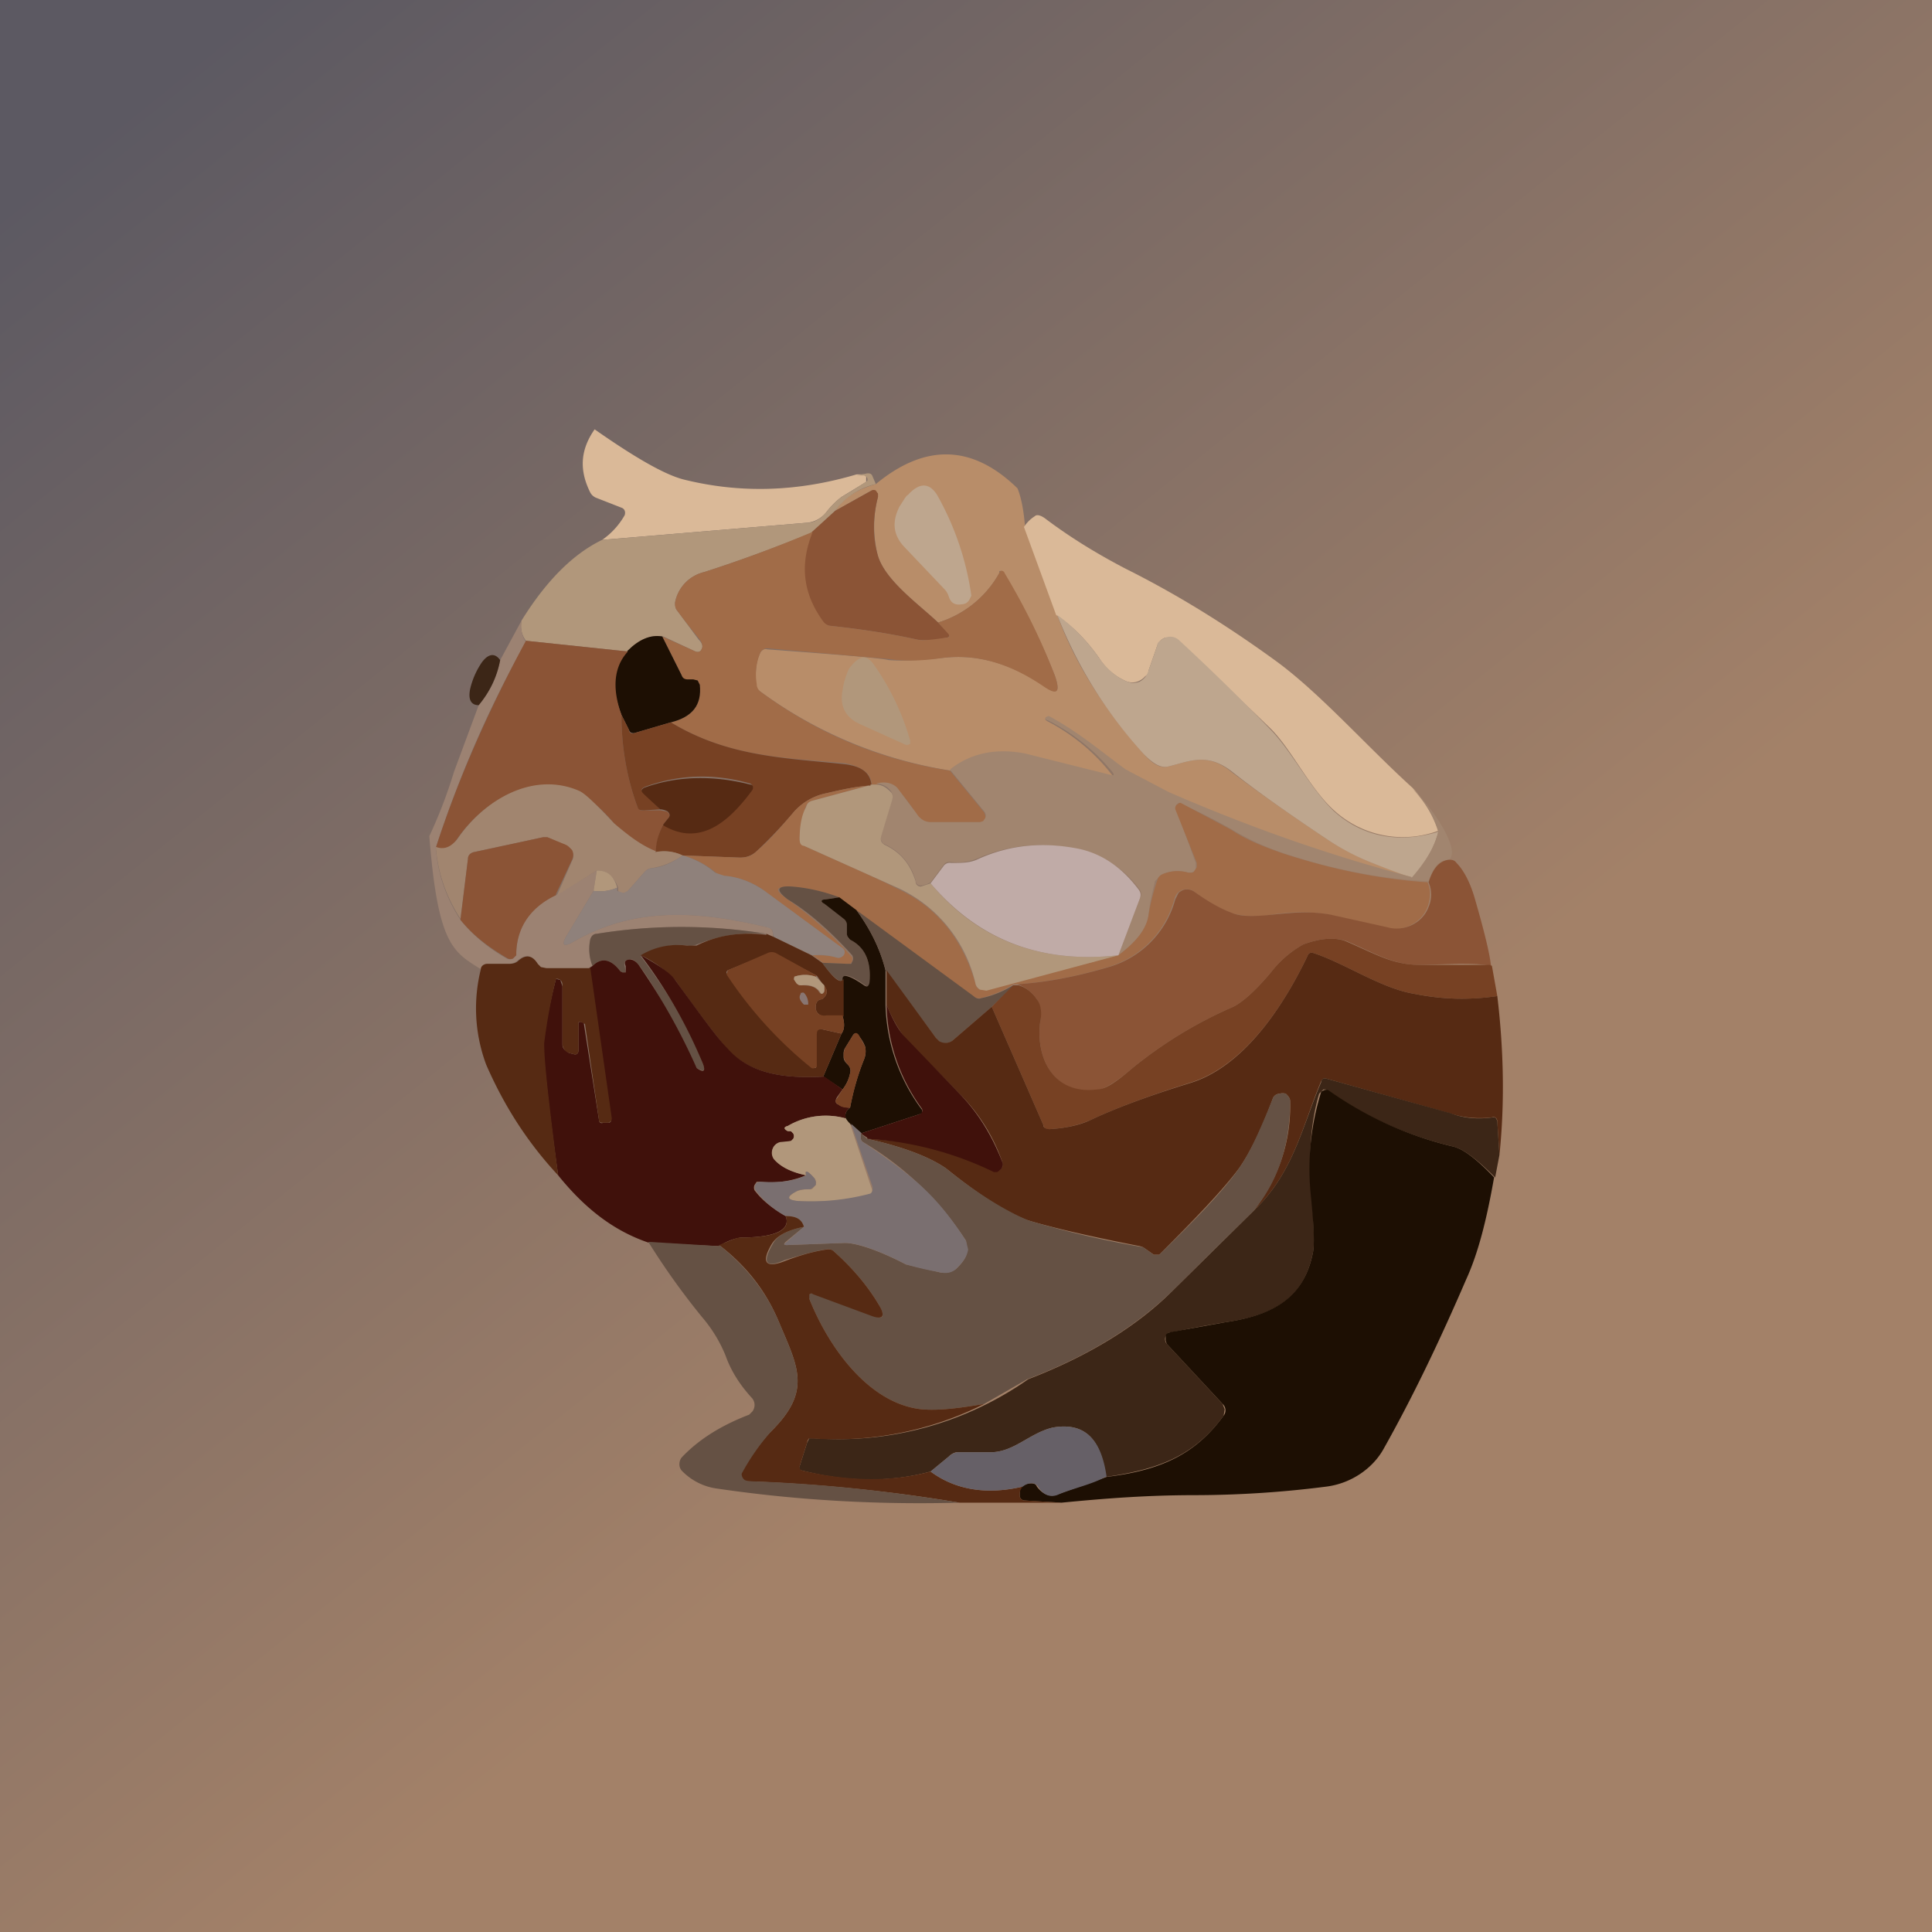 <!-- by TradingView --><svg width="18" height="18" viewBox="0 0 18 18" xmlns="http://www.w3.org/2000/svg"><path fill="url(#a)" d="M0 0h18v18H0z"/><path d="M5.54 4c.4.28.67.43.84.47.53.13 1.06.11 1.6-.05h.07l.02.02v.05l-.23.14a.76.76 0 0 0-.14.14.26.26 0 0 1-.18.1l-1.91.16a.7.7 0 0 0 .21-.23c.01-.03 0-.06-.03-.07l-.23-.09a.11.11 0 0 1-.06-.05c-.1-.2-.1-.39.04-.59Z" fill="#DAB998"/><path d="M9.48 4.55c.04.1.06.23.07.36l.3.82c.16.44.43.87.81 1.3.09.1.16.13.23.11.2-.05.36-.13.58.05.25.19.55.4.91.64.11.07.24.14.38.2l.4.15c-.76-.2-1.52-.46-2.27-.79a2.26 2.26 0 0 1-.4-.21c-.22-.16-.44-.35-.72-.5h-.02c-.02.02-.01.03.01.04.23.12.44.29.6.5.02.02.02.02 0 .02l-.8-.2a.79.79 0 0 0-.7.14 4.06 4.06 0 0 1-1.78-.74.09.09 0 0 1-.04-.07c0-.1 0-.2.04-.28.01-.03.04-.05.07-.04.67.05 1.05.08 1.13.1.13.01.3 0 .5-.02.32-.04.63.05.95.26.12.09.15.06.1-.09a5.6 5.6 0 0 0-.5-.98h-.02v.02a.98.98 0 0 1-.57.46c-.18-.17-.49-.39-.56-.62a1.08 1.08 0 0 1 0-.55V4.6l-.02-.02-.02-.01h-.02l-.34.19c.08-.12.2-.2.38-.25.46-.38.9-.37 1.32.04Z" fill="#B88D69"/><path d="M8.16 4.51a.65.65 0 0 0-.38.25l-.21.2c-.39.16-.73.28-1.01.37a.36.36 0 0 0-.27.28c0 .03 0 .06.02.08l.2.27c.03.03.04.06.03.08-.01.03-.03.04-.06.03l-.3-.14c-.12-.02-.23.03-.33.14l-.95-.1a.23.23 0 0 1-.04-.19c.23-.37.48-.62.75-.75l1.91-.16c.07 0 .13-.04.18-.1a.76.76 0 0 1 .14-.14 3.5 3.5 0 0 0 .24-.15.04.04 0 0 0-.01-.04l-.02-.01h-.07l.1-.02c.02 0 .04 0 .05.03l.03.07Z" fill="#B1977B"/><path d="M8.73 4.61a2.66 2.66 0 0 1 .32.94l-.02.04a.1.1 0 0 1-.03.03.1.1 0 0 1-.04.01c-.06.01-.1-.01-.12-.07a.17.17 0 0 0-.04-.07l-.38-.4c-.1-.11-.11-.23-.04-.37.04-.06.06-.1.08-.11.11-.12.2-.11.27 0Z" fill="#BEA68E"/><path d="m8.74 5.8.1.1c.01.02 0 .04-.02.04a.73.73 0 0 1-.27.02c-.27-.06-.54-.1-.82-.13a.1.1 0 0 1-.07-.04.83.83 0 0 1-.1-.83l.22-.2.34-.19a.04.04 0 0 1 .04 0l.02.03v.03c-.05.19-.05.38 0 .55.07.23.38.45.56.62Z" fill="#8B5436"/><path d="M13.16 7.34c.12.13.2.27.24.4a.95.95 0 0 1-.96-.18c-.23-.2-.4-.57-.6-.77a24.05 24.05 0 0 0-.92-.85h-.06a.12.12 0 0 0-.05.03.14.14 0 0 0-.03.05l-.08.23c0 .02-.01.04-.03.05a.16.16 0 0 1-.05.04.15.15 0 0 1-.12.01.56.56 0 0 1-.26-.22c-.12-.17-.25-.3-.4-.4l-.3-.82a.33.33 0 0 1 .1-.1c.02-.02.06-.01.11.03.24.18.49.33.74.46.5.25.96.54 1.4.86.41.3.84.79 1.27 1.18Z" fill="#DAB998"/><path d="M7.57 4.96c-.12.3-.09.57.1.83a.1.1 0 0 0 .06.04c.28.03.55.07.82.13.05.01.14 0 .27-.02.03 0 .03-.02.01-.04l-.09-.1a.98.98 0 0 0 .58-.48.03.03 0 0 1 .04.02c.18.3.34.62.47.96.05.15.02.18-.1.1-.32-.22-.63-.31-.95-.27-.2.03-.37.03-.5.01l-1.13-.1c-.03 0-.06.02-.07.05a.52.52 0 0 0-.03.28c0 .03.01.05.03.07.54.4 1.13.64 1.77.74l.32.39.01.03v.03l-.02.03h-.49a.15.15 0 0 1-.13-.07c-.06-.1-.12-.17-.18-.24-.05-.05-.12-.06-.2-.04h-.04c0-.1-.09-.17-.25-.2-.57-.05-1.09-.06-1.62-.38.2-.05.29-.16.27-.35l-.02-.04a.05.05 0 0 0-.04 0h-.05c-.03 0-.05-.02-.06-.05l-.18-.36.31.14c.03.01.05 0 .06-.03.01-.02 0-.05-.02-.08a7.57 7.57 0 0 1-.21-.27.1.1 0 0 1-.02-.08.36.36 0 0 1 .27-.28c.28-.09.62-.21 1-.37Z" fill="#A16C48"/><path d="M9.85 5.73c.14.1.27.23.39.4.07.1.16.18.26.22a.15.15 0 0 0 .12 0 .17.17 0 0 0 .08-.1l.08-.23c0-.02.01-.04.03-.05a.13.13 0 0 1 .05-.03.12.12 0 0 1 .12.02c.26.24.55.52.85.83.2.2.38.56.6.77.27.24.6.3.97.19-.03.12-.1.27-.24.43a9.3 9.3 0 0 1-.4-.15 2.21 2.21 0 0 1-.38-.2c-.36-.24-.66-.45-.9-.64-.23-.18-.39-.1-.59-.05-.07.02-.14-.02-.23-.11a4.18 4.18 0 0 1-.81-1.3Z" fill="#BEA68E"/><path d="M4.86 5.78c-.01.08 0 .14.04.2-.35.62-.63 1.27-.84 1.92.02.25.1.47.23.67.12.15.27.27.43.36a.06.06 0 0 0 .06 0l.03-.03v-.03c.01-.24.13-.42.37-.53l.38-.23-.03.19-.24.4c-.07.11-.04.13.06.07.58-.33 1.17-.28 1.8-.13.03 0 .04.02.05.05v.04l-.06-.03a4.93 4.93 0 0 0-1.58 0c-.03 0-.05.02-.06.05a.43.43 0 0 0 .02.25c-.01 0-.02 0-.03.02h-.45a.09.09 0 0 1-.03-.04c-.05-.08-.11-.1-.19-.03a.14.14 0 0 1-.1.03h-.18c-.03 0-.05.02-.06.05-.25-.16-.4-.21-.48-1.24.08-.17.16-.37.23-.6l.23-.62c.1-.12.17-.26.2-.42l.2-.37Z" fill="#9C8272"/><path d="m6.17 5.93.18.36c.01.03.03.04.06.04h.05l.04.01.02.04c.02.19-.07.3-.27.35l-.34.1c-.02 0-.04 0-.05-.03l-.07-.14c-.1-.25-.08-.45.06-.6.1-.1.21-.15.32-.13Z" fill="#1D0F03"/><path d="M5.85 6.07c-.13.14-.15.34-.06.59 0 .3.05.59.15.86.01.02.03.04.06.03h.15l.06.01c.03.02.04.04.01.07l-.04.05a.66.66 0 0 0-.07.26 1.19 1.19 0 0 1-.39-.27 1.59 1.59 0 0 0-.32-.29c-.43-.2-.9.08-1.15.45-.05.07-.11.1-.19.07.21-.65.5-1.3.84-1.93l.95.1Z" fill="#8B5436"/><path d="M4.66 6.15c-.03.16-.1.3-.2.42-.07 0-.1-.05-.08-.15a.74.74 0 0 1 .11-.25c.06-.08.12-.09.17-.02Z" fill="#3C2617"/><path d="M8.02 6.75c-.14-.06-.2-.17-.17-.32a.72.72 0 0 1 .06-.2c.09-.12.16-.14.23-.04a2.33 2.33 0 0 1 .34.71v.03l-.02.01h-.02l-.42-.19Z" fill="#B1977B"/><path d="M6.25 6.73c.53.32 1.05.33 1.62.39.16.02.24.08.25.2h-.03c-.13.01-.26.04-.39.07a.55.55 0 0 0-.3.17 4.3 4.3 0 0 1-.35.37.22.22 0 0 1-.16.06l-.53-.02a.4.4 0 0 0-.25-.03c0-.1.03-.18.07-.26.34.2.6-.03.83-.33.01-.02 0-.04-.02-.05-.35-.1-.68-.08-.98.03-.04.02-.04.03-.01.06l.15.15-.15.01c-.03 0-.05 0-.06-.03-.1-.27-.15-.56-.15-.86l.07.14c0 .03.03.04.05.03l.34-.1Z" fill="#774123"/><path d="M13.15 8.18c.14-.16.22-.3.25-.43a.98.98 0 0 0-.24-.4c.15.13.46.56.34.66-.1 0-.15.08-.19.2-.44-.02-.9-.11-1.35-.26a2.48 2.48 0 0 1-.48-.22 4.8 4.8 0 0 0-.5-.25l-.02.02v.04l.18.5v.07l-.04.02h-.03a.35.35 0 0 0-.25.02.1.1 0 0 0-.03.03l-.03.03c-.02.1-.05.2-.06.32-.02.13-.12.25-.28.37l.2-.53a.07.07 0 0 0 0-.08.94.94 0 0 0-.56-.37A1.47 1.47 0 0 0 9.1 8a.47.47 0 0 1-.24.03c-.03 0-.05 0-.07.03l-.12.16a.24.24 0 0 1-.09.03c-.03 0-.05-.02-.05-.05a.52.52 0 0 0-.3-.34c-.02-.02-.03-.04-.02-.08l.1-.33a.09.09 0 0 0-.01-.08.18.18 0 0 0-.14-.07c.08-.02.15-.01.2.04l.18.24c.03.05.08.08.13.08h.46l.03-.01.02-.03a.06.06 0 0 0-.01-.06l-.32-.39c.2-.16.44-.2.7-.15l.8.2c.03.01.03 0 .02-.02a1.85 1.85 0 0 0-.61-.49c-.02 0-.03-.02-.01-.03l.02-.01c.28.15.5.34.72.5l.4.21c.76.33 1.5.59 2.26.79Z" fill="#A1856F"/><path d="m6.18 7.68.04-.05c.03-.03.02-.05 0-.07a.16.16 0 0 0-.07-.02L6 7.4c-.03-.03-.03-.04 0-.06.3-.11.64-.12.99-.03.03 0 .03.03.02.05-.22.3-.49.53-.83.33Z" fill="#562A13"/><path d="M6.1 7.94a.4.4 0 0 1 .26.03.68.68 0 0 1-.3.12.11.11 0 0 0-.06.04l-.15.17a.06.06 0 0 1-.04.02c-.02 0-.04 0-.05-.02v-.03c-.04-.1-.1-.16-.2-.16l-.37.23.14-.32a.1.1 0 0 0-.02-.12.1.1 0 0 0-.04-.02L5.1 7.8h-.04l-.65.14c-.03.01-.05.03-.05.06l-.07.56c-.13-.2-.21-.42-.23-.67.08.03.14 0 .2-.07.25-.37.71-.64 1.14-.45.06.03.16.13.32.3.12.1.24.2.39.26Z" fill="#A1856F"/><path d="m8.09 7.32-.52.14a.1.1 0 0 0-.04.02.1.1 0 0 0-.02.03.87.87 0 0 0-.06.3c0 .04.01.06.04.07.4.18.68.3.87.4.37.17.61.47.73.89 0 .02.02.04.04.05h.06l1.23-.32c.16-.12.26-.24.28-.37a1.94 1.94 0 0 1 .09-.35.1.1 0 0 1 .03-.03.35.35 0 0 1 .25-.02h.03c.01 0 .02 0 .03-.02l.02-.03v-.04l-.2-.5a.05.05 0 0 1 .01-.04l.03-.02H11l.47.25c.15.1.31.16.48.22.46.15.9.24 1.35.27.03.07.03.14 0 .23-.06.16-.24.23-.38.2l-.54-.13a1.66 1.66 0 0 0-.52 0 .9.9 0 0 1-.38-.01c-.1-.04-.22-.1-.35-.2a.12.12 0 0 0-.11-.02.13.13 0 0 0-.05.03.14.14 0 0 0-.03.06.9.9 0 0 1-.62.63 3.8 3.8 0 0 1-.84.16h-.04c-.1.07-.2.1-.3.13-.04 0-.06 0-.08-.02l-1.1-.8-.15-.12a1.66 1.66 0 0 0-.44-.1c-.15 0-.16.03-.03.12a3.55 3.55 0 0 1 .6.54v.04l-.02.02H7.9l-.23-.01-.1-.07c.07 0 .15 0 .22.02.03.01.05 0 .07-.02.01-.03 0-.06-.03-.08l-.68-.5a.73.73 0 0 0-.4-.16.13.13 0 0 1-.08-.03.79.79 0 0 0-.31-.16l.53.02c.06 0 .11-.01.16-.06.12-.1.23-.23.35-.37a.55.55 0 0 1 .3-.17c.13-.03.26-.06.39-.07Z" fill="#A16C48"/><path d="M8.11 7.31h.05c.06 0 .1.03.14.07.02.02.02.05.01.08l-.1.33c-.01.04 0 .06.03.08.15.07.24.18.29.34 0 .03.02.05.05.05l.09-.03c.44.53 1.03.75 1.75.67l-1.23.33-.06-.01a.1.1 0 0 1-.04-.05 1.3 1.3 0 0 0-.73-.9l-.87-.39c-.03 0-.04-.03-.04-.06 0-.13.02-.23.06-.3a.1.1 0 0 1 .02-.04.1.1 0 0 1 .04-.02l.52-.14h.02Z" fill="#B1977B"/><path d="M5.18 8.34c-.23.11-.36.29-.37.53v.03l-.03.03a.06.06 0 0 1-.05 0c-.17-.1-.32-.21-.44-.36L4.36 8c0-.03.02-.05.05-.06l.65-.14h.04l.17.07a.1.1 0 0 1 .03.02l.03.03a.1.1 0 0 1 0 .09l-.15.32Z" fill="#8B5436"/><path d="M10.42 8.9c-.72.08-1.3-.14-1.75-.67l.12-.16a.07.07 0 0 1 .07-.03c.1 0 .17 0 .24-.03.3-.14.62-.17.96-.1.22.05.4.18.55.38.02.03.02.05.01.08l-.2.53Z" fill="#C0ABA7"/><path d="M5.75 8.27a.4.4 0 0 1-.22.03l.03-.19c.1 0 .16.05.19.16Z" fill="#B1977B"/><path d="m7.57 8.9-.36-.17-.01-.04c0-.03-.02-.04-.05-.05-.63-.15-1.22-.2-1.8.13-.1.06-.13.04-.06-.07l.24-.4a.4.4 0 0 0 .22-.03v.03l.06.02.04-.02.15-.17a.11.11 0 0 1 .06-.04c.11-.01.2-.05.3-.12.11.03.22.09.3.16l.09.03c.14.01.28.07.4.16l.68.5c.04.02.05.05.03.08-.02.02-.04.03-.07.02a.58.58 0 0 0-.22-.02Z" fill="#8F817B"/><path d="M13.9 9c-.1-.02-.21-.02-.31-.02l-.36.01c-.25 0-.4-.1-.68-.22-.11-.04-.25-.03-.41.03a1 1 0 0 0-.3.26c-.15.18-.27.28-.35.32a4 4 0 0 0-.95.58c-.14.12-.24.18-.32.2-.38.04-.57-.27-.53-.63.02-.1 0-.17-.03-.22a.37.37 0 0 0-.18-.14c.3-.02.58-.08.85-.16a.9.9 0 0 0 .62-.63l.03-.06a.13.13 0 0 1 .05-.03.12.12 0 0 1 .1.02c.14.1.25.16.36.2.08.03.2.03.38.01.2-.02.34-.03.52 0l.54.12c.14.04.32-.03.38-.19a.29.29 0 0 0 0-.23c.04-.13.1-.2.19-.21.02 0 .05 0 .07.03.07.07.13.19.17.33.09.31.14.52.15.62Z" fill="#8B5436"/><path d="m7.82 8.36-.13.02c-.04 0-.05.02-.01.04l.18.14c.02.01.03.03.03.06v.08l.01.03c0 .02.02.02.03.03.13.07.19.2.17.4 0 .03-.02.04-.04.02-.14-.1-.2-.11-.2-.06-.02.05-.09 0-.2-.15l.24.01h.03l.01-.02a.06.06 0 0 0 0-.06c-.2-.22-.4-.4-.6-.52-.12-.09-.1-.13.04-.12.13.01.28.04.44.1Z" fill="#655144"/><path d="m7.82 8.36.16.12c.13.18.22.36.27.56v.32a1.7 1.7 0 0 0 .34.98v.04h-.02l-.55.18-.1-.09a.2.2 0 0 1-.04-.05c-.01-.04 0-.07.04-.1.03-.16.07-.3.13-.45a.2.2 0 0 0 .01-.12.34.34 0 0 0-.06-.1c-.02-.03-.03-.03-.05-.01l-.08.13a.1.1 0 0 0-.01.04v.04c0 .03.02.05.04.07.02.02.03.05.02.08a.36.36 0 0 1-.07.15l-.18-.12.17-.4c.03-.04.03-.1.01-.16v-.35c0-.05.07-.03.2.06.03.02.04.01.05-.02.02-.2-.04-.33-.17-.4a.07.07 0 0 1-.03-.03.07.07 0 0 1-.01-.03v-.08a.07.07 0 0 0-.03-.06l-.18-.14c-.04-.02-.03-.04.01-.04l.13-.02Z" fill="#1D0F03"/><path d="m9.45 9.18-.21.2-.36.31a.12.12 0 0 1-.08.03c-.02 0-.04 0-.05-.02a.12.12 0 0 1-.03-.03l-.47-.63c-.05-.2-.14-.38-.27-.56l1.09.8c.02.02.05.03.07.02.1-.02.2-.06.3-.12ZM7.14 8.7c-.23-.02-.45.02-.65.1a.15.15 0 0 1-.08.01.66.66 0 0 0-.44.1c.25.33.45.66.57.98.04.09.02.1-.05.06l-.06-.08c-.2-.44-.36-.73-.48-.88-.03-.04-.06-.06-.08-.05-.04 0-.06.02-.05.06a2.18 2.18 0 0 1 .01.06H5.8l-.02-.01c-.09-.12-.18-.13-.26-.05a.43.43 0 0 1-.02-.25c.01-.03.03-.05.06-.05a4.93 4.93 0 0 1 1.58 0Z" fill="#655144"/><path d="m13.9 9 .05.28c-.26.04-.52.03-.77-.02-.31-.05-.64-.28-.94-.38-.03-.01-.05 0-.06.03-.23.48-.6 1.03-1.1 1.18-.38.12-.7.24-.93.35-.1.04-.21.07-.37.08-.03 0-.05 0-.06-.04l-.48-1.1.2-.2h.05c.07.02.13.07.17.13.04.05.05.13.03.22-.04.36.15.67.53.62.08 0 .18-.07.32-.19a4 4 0 0 1 .95-.58c.08-.04.2-.14.35-.32a1 1 0 0 1 .3-.26c.16-.06.3-.07.4-.03.3.13.44.22.7.22H13.88Z" fill="#774123"/><path d="m7.14 8.7.07.03.35.17.1.07c.11.15.17.2.2.15v.35a.39.39 0 0 0-.16 0 .1.1 0 0 1-.07-.02.08.08 0 0 1-.03-.07c0-.04.02-.07.06-.07l.02-.02c.03-.03.03-.07 0-.1l-.07-.1-.38-.2a.09.09 0 0 0-.08 0l-.37.15c-.01.01-.02.02 0 .04a3.8 3.8 0 0 0 .81.87h.01v-.32c0-.03.03-.05.06-.04l.18.04-.17.4c-.35.02-.68-.02-.9-.26-.08-.1-.24-.3-.48-.64a1.1 1.1 0 0 0-.32-.23.66.66 0 0 1 .43-.09h.09c.2-.1.42-.13.65-.1Z" fill="#562A13"/><path d="m7.68 10.03.17.12-.05.07c-.02.03-.02.06.01.07.03.02.07.03.11.03-.04.03-.05.06-.04.1a.7.7 0 0 0-.54.07c-.04.01-.04.03 0 .04l.03.01.02.02a.05.05 0 0 1 0 .05l-.02.02a.28.28 0 0 1-.1.01l-.04.02a.1.1 0 0 0-.03.04.1.1 0 0 0 .02.1c.05.07.15.12.29.15a.87.87 0 0 1-.43.06h-.03l-.02.03a.06.06 0 0 0 0 .05c.06.08.15.16.29.24.05.13-.1.2-.42.2a.51.51 0 0 0-.2.08l-.65-.03c-.33-.11-.6-.32-.85-.63-.09-.63-.13-1.04-.14-1.23a5.3 5.3 0 0 1 .12-.6l.04.01.02.06v.54c0 .01 0 .03.02.05l.04.03.04.01c.03.01.05 0 .05-.04v-.24c0-.01 0-.02.02-.02l.03.01v.01l.14.89c0 .03.02.04.04.03h.05c.02 0 .03-.02.02-.04l-.2-1.4.03-.02c.08-.08.17-.07.26.05l.02.01h.03V9c-.02-.04 0-.06.04-.06.02 0 .05.01.08.05a5.76 5.76 0 0 1 .54.96c.07.05.09.03.05-.06a4.52 4.52 0 0 0-.57-.99c.18.1.28.17.32.23.24.33.4.55.49.64.21.24.54.28.9.26Z" fill="#40110B"/><path d="M7.6 9.1a.3.3 0 0 0-.2 0v.01a.02.02 0 0 0 0 .02l.02.03c.02.02.03.02.05.02.07 0 .13.01.16.06.02.03.04.02.05 0v-.06c.03.04.03.08 0 .11l-.02.02c-.04 0-.06.03-.06.07a.08.08 0 0 0 .03.07l.03.01a.1.1 0 0 0 .04 0h.15c.02.08.02.13-.01.17l-.18-.04c-.03 0-.05 0-.05.05v.3l-.02.01a.03.03 0 0 1-.03 0 3.8 3.8 0 0 1-.79-.87l.01-.04.37-.16a.09.09 0 0 1 .08 0l.38.21Z" fill="#774123"/><path d="M13.95 9.28c.06.5.07 1 .02 1.48l-.02-.31c0-.03-.02-.05-.05-.04a.89.89 0 0 1-.4-.04l-1.14-.32c-.02-.01-.04 0-.05.02-.18.43-.26.86-.63 1.21.23-.3.35-.64.34-1.02 0-.03-.02-.05-.04-.07a.1.1 0 0 0-.06 0 .07.07 0 0 0-.06.04c-.11.3-.22.52-.32.66-.15.2-.4.46-.74.8h-.05l-.1-.07-.03-.01c-.57-.11-.91-.2-1.04-.24-.2-.07-.45-.23-.76-.48-.14-.1-.38-.2-.74-.28a3.12 3.12 0 0 1 1.21.3l.03-.01.02-.03v-.04a1.67 1.67 0 0 0-.39-.63l-.52-.53a1.4 1.4 0 0 1-.17-.31v-.32l.46.63.03.03a.11.11 0 0 0 .13-.01l.36-.31.48 1.1c0 .03.03.04.06.04.16-.01.28-.04.37-.08.23-.11.55-.23.94-.35.49-.15.86-.7 1.09-1.18.01-.03.03-.04.06-.03.3.1.63.33.94.38.25.05.5.06.77.02ZM5.5 9.02l.2 1.4c0 .02-.01.03-.03.04h-.05c-.02 0-.04 0-.04-.03l-.13-.89-.04-.02c-.02 0-.02 0-.02.02v.24c0 .04-.02.05-.05.04l-.04-.01a.08.08 0 0 1-.04-.03.1.1 0 0 1-.02-.05v-.54c0-.03 0-.04-.02-.06a.05.05 0 0 0-.04-.01 5.3 5.3 0 0 0-.11.6c0 .19.05.6.13 1.23-.28-.3-.5-.64-.67-1.03a1.5 1.5 0 0 1-.05-.89c0-.03.03-.05.06-.05h.19c.03 0 .07 0 .1-.03.07-.06.13-.05.18.03l.03.03.05.01h.4Z" fill="#562A13"/><path d="m7.6 9.1.08.08v.05c-.01.03-.03.04-.04.01-.04-.05-.1-.07-.17-.06-.02 0-.03 0-.05-.02l-.02-.03a.02.02 0 0 1 0-.02V9.1a.3.3 0 0 1 .2 0Z" fill="#B1977B"/><path d="M7.49 9.25c.03.03.04.07.04.1v.01h-.04c-.04-.04-.05-.07-.03-.1v-.01h.01a.02.02 0 0 1 .02 0Z" fill="#897672"/><path d="m8.08 10.6-.06-.04.55-.18a.03.03 0 0 0 .02-.02.04.04 0 0 0 0-.03 1.7 1.7 0 0 1-.33-.97c.06.15.12.25.17.3l.52.54c.18.19.3.4.39.63a.07.07 0 0 1-.02.07l-.03.02h-.03a3.12 3.12 0 0 0-1.18-.31Z" fill="#40110B"/><path d="M7.92 10.32c-.04 0-.08 0-.11-.03-.03-.01-.03-.04-.01-.06l.05-.08c.04-.05.06-.1.07-.15.01-.03 0-.06-.02-.08a.15.15 0 0 1-.04-.07v-.04l.01-.04.08-.13c.02-.02.03-.02.05 0l.06.11a.2.2 0 0 1-.01.12c-.06.15-.1.3-.13.45Z" fill="#774123"/><path d="m13.97 10.76-.04.21c-.17-.17-.3-.27-.4-.29a3.45 3.45 0 0 1-1.18-.53h-.02l-.02.02-.02.02c-.08.27-.1.58-.07.92.02.3.03.5.01.57-.09.44-.4.58-.82.64a12.17 12.17 0 0 0-.53.1l-.02.03a.07.07 0 0 0 .01.07l.52.56.02.05-.01.06c-.27.37-.6.5-1.1.57-.04-.36-.2-.51-.49-.46-.22.05-.37.24-.6.23h-.3a.14.14 0 0 0-.07.04l-.17.14c-.37.1-.77.1-1.2-.01-.02 0-.03-.02-.02-.04l.07-.22.02-.04h.04a3.08 3.08 0 0 0 2-.55c.57-.22 1.02-.5 1.34-.82l.76-.75c.37-.35.45-.78.63-1.2 0-.03.03-.04.05-.03l1.15.32c.13.05.26.06.4.04.02 0 .03 0 .04.04l.02.31Z" fill="#3C2617"/><path d="M13.92 10.97c-.07.4-.15.71-.26.95-.25.58-.5 1.1-.77 1.58-.1.18-.3.32-.53.35a9.7 9.7 0 0 1-1.23.08c-.44 0-.83.03-1.24.07l-.34-.02c-.03 0-.05-.02-.05-.05 0-.03 0-.06.02-.08a.13.13 0 0 1 .08-.03c.02 0 .05 0 .06.03.06.08.13.1.2.07l.45-.16c.49-.06.82-.2 1.09-.57a.08.08 0 0 0 0-.1l-.53-.57-.01-.03v-.04s0-.02.02-.03l.03-.01.5-.09c.41-.06.73-.2.82-.64.02-.08.01-.27-.02-.57a2.4 2.4 0 0 1 .1-.94l.02-.01a.05.05 0 0 1 .05 0c.34.24.73.42 1.15.52.1.02.23.12.4.3Z" fill="#1D0F03"/><path d="m11.68 11.28-.76.75c-.33.32-.77.6-1.35.82l-.4.23c-.29.05-.5.07-.65.04-.46-.09-.81-.59-.98-1.02a.04.04 0 0 1 0-.04l.02-.01h.02l.54.2c.11.05.13.02.07-.09-.1-.17-.24-.34-.42-.5a.08.08 0 0 0-.07-.02c-.13.02-.26.06-.39.1-.18.08-.21.02-.11-.15.04-.08.14-.13.29-.16l-.17.14c-.02.02-.02.03.01.03l.54-.02c.1 0 .3.06.57.2l.3.07c.07.02.13 0 .17-.03.06-.06.1-.11.1-.18L9 11.56a2.9 2.9 0 0 0-.96-.92.05.05 0 0 1-.02-.05v-.03l.06.05c.36.08.6.18.74.28.31.25.57.4.76.48a9 9 0 0 0 1.07.25l.1.07h.05c.35-.34.6-.6.74-.8.1-.14.2-.36.32-.66a.07.07 0 0 1 .06-.04.1.1 0 0 1 .06 0c.02.02.04.04.04.07 0 .38-.1.73-.34 1.02Z" fill="#655144"/><path d="M7.88 10.42a.2.2 0 0 0 .04.05l.2.6a.06.06 0 0 1 0 .05l-.03.01c-.22.06-.44.07-.66.06-.1-.01-.1-.04-.01-.09a.34.34 0 0 1 .13-.02c.01 0 .02 0 .03-.02l.02-.02a.06.06 0 0 0-.01-.06c-.07-.08-.1-.08-.08-.03-.14-.03-.24-.08-.3-.15a.1.1 0 0 1-.01-.1.1.1 0 0 1 .03-.04.08.08 0 0 1 .05-.02l.09-.01.02-.02a.05.05 0 0 0 0-.05l-.02-.02h-.03c-.04-.02-.04-.04 0-.05a.7.7 0 0 1 .54-.07Z" fill="#B1977B"/><path d="M8.02 10.56v.03c0 .02 0 .04.02.05.45.31.67.47.96.92l.02.08c-.01.07-.05.12-.11.18-.04.04-.1.05-.17.03a2.87 2.87 0 0 1-.3-.07c-.27-.14-.46-.2-.57-.2l-.54.02c-.03 0-.03-.01 0-.03l.16-.14c-.02-.07-.07-.1-.17-.1a.85.85 0 0 1-.28-.24.06.06 0 0 1 .01-.07l.03-.01c.17.01.31 0 .43-.06-.01-.05.01-.05.08.03l.01.03v.03l-.02.02-.03.02c-.06 0-.1 0-.13.02-.1.05-.09.08.02.09a2.17 2.17 0 0 0 .67-.07.05.05 0 0 0 .02-.04v-.02l-.2-.59.1.09Z" fill="#7A6F70"/><path d="M7.49 11.43c-.15.03-.25.08-.3.16-.1.17-.06.23.12.16.13-.05.26-.09.4-.11.02 0 .04 0 .06.02.18.16.32.33.42.5.06.1.04.14-.07.1l-.54-.2-.02-.01-.02.01v.04c.17.43.52.93.98 1.02.15.03.36.01.65-.04a3.08 3.08 0 0 1-1.63.32.06.06 0 0 0-.02.04l-.07.22c0 .02 0 .03.02.04.43.1.83.11 1.2.01.23.17.52.22.86.14a.1.1 0 0 0-.03.08c0 .03.02.05.05.05l.34.02h-.95a15.3 15.3 0 0 0-2-.2l-.03-.03a.07.07 0 0 1 0-.07c.1-.16.2-.29.28-.37.38-.38.24-.6.06-1.03-.12-.28-.3-.51-.55-.7.1-.04.16-.07.2-.07.33 0 .47-.07.42-.2.1 0 .15.03.17.1Z" fill="#562A13"/><path d="M6.7 11.6c.24.19.43.42.55.7.18.43.32.65-.06 1.03a2.1 2.1 0 0 0-.28.4.07.07 0 0 0 .03.06l.03.01c.65.02 1.31.09 1.97.2-.75.02-1.5-.02-2.25-.13a.56.56 0 0 1-.34-.17.09.09 0 0 1-.02-.06.1.1 0 0 1 .02-.06c.16-.17.37-.3.63-.4l.03-.03a.1.1 0 0 0 0-.12c-.12-.13-.2-.26-.25-.4a1.31 1.31 0 0 0-.22-.36 6.74 6.74 0 0 1-.5-.7l.66.04Z" fill="#655144"/><path d="M10.3 13.76c-.13.07-.28.1-.43.16-.08.04-.15.01-.2-.07a.07.07 0 0 0-.07-.03.13.13 0 0 0-.07.03c-.34.08-.63.03-.86-.14l.17-.14a.14.14 0 0 1 .08-.04h.29c.23.01.38-.18.6-.23.29-.05.45.1.5.46Z" fill="#666067"/><defs><linearGradient id="a" x1="0" y1="1.96" x2="9" y2="13.15" gradientUnits="userSpaceOnUse"><stop stop-color="#5C5962"/><stop offset="1" stop-color="#A38168"/></linearGradient></defs></svg>